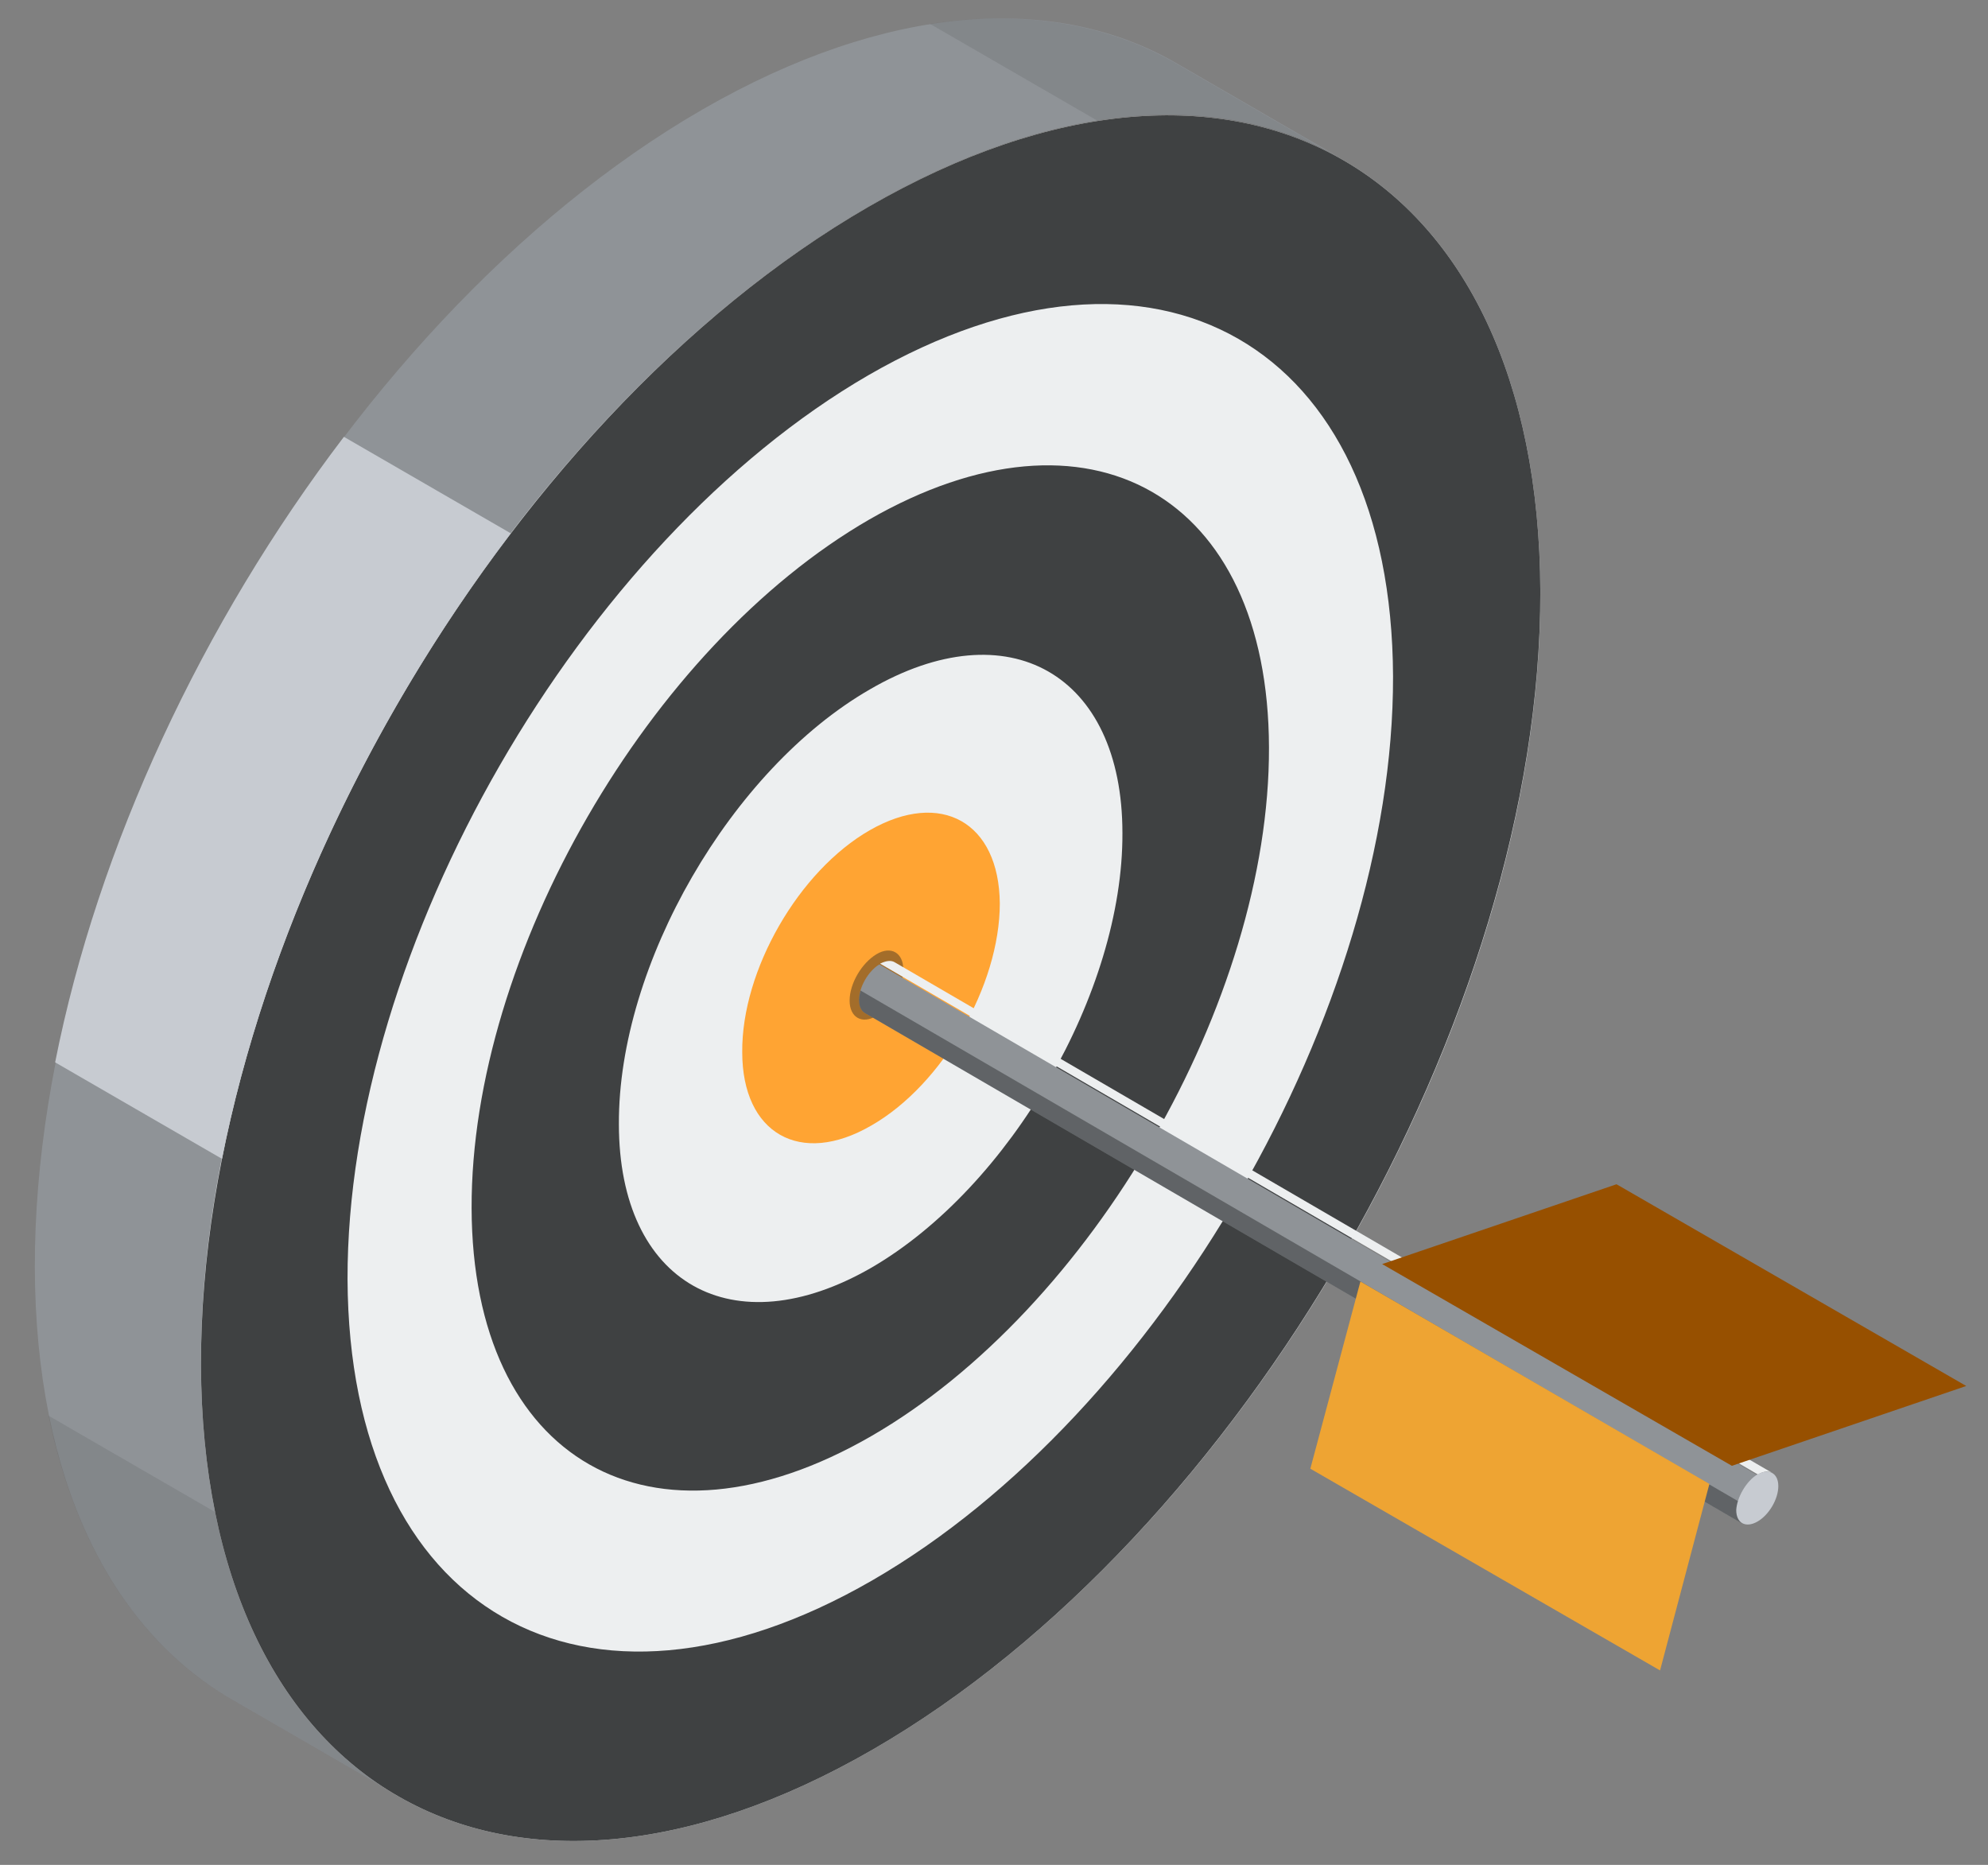 <?xml version="1.0" encoding="utf-8"?>
<!-- Generator: Adobe Illustrator 22.1.0, SVG Export Plug-In . SVG Version: 6.00 Build 0)  -->
<svg version="1.1" id="Layer_1" xmlns="http://www.w3.org/2000/svg" xmlns:xlink="http://www.w3.org/1999/xlink" x="0px" y="0px"
	 viewBox="0 0 274 257" style="enable-background:new 0 0 274 257;" xml:space="preserve">
<rect x="0" y="0" width="274" height="257" fill="#808080" stroke="none"/>
<style type="text/css">
	.st0{fill:#8F9397;}
	.st1{fill:#EDEFF0;}
	.st2{fill:#FFA433;}
	.st3{fill:#3F4142;}
	.st4{opacity:0.1;fill:#1A1C1D;}
	.st5{fill:#C7CBD1;}
	.st6{opacity:0.4;fill:#1A1C1D;}
	.st7{fill:#975000;}
	.st8{fill:#EEA433;}
</style>
<g>
	<path class="st0" d="M162.3,8.8c-16.8-9.8-40-8.4-65.5,6.3c-50.9,29.4-92.1,101-92,159.6c0.1,29.2,10.4,49.7,27,59.4l23,13.3
		c-16.6-9.7-26.9-30.2-27-59.4c-0.2-58.6,41.1-130.2,92-159.6c25.6-14.8,48.8-16.1,65.5-6.3L162.3,8.8z"/>
	<path class="st1" d="M119.7,28.5c50.9-29.4,92.4-5.6,92.6,53c0.2,58.6-41.1,130.2-92,159.6c-50.9,29.4-92.4,5.6-92.6-53
		C27.5,129.4,68.8,57.9,119.7,28.5z"/>
	<path class="st2" d="M119.9,114.4c-9.8,5.6-17.7,19.3-17.6,30.6c0,11.2,8,15.8,17.8,10.1c9.8-5.6,17.7-19.3,17.7-30.6
		C137.7,113.3,129.7,108.8,119.9,114.4z"/>
	<path class="st3" d="M119.8,71.6c-30.3,17.5-54.9,60-54.8,94.9c0.1,34.8,24.8,48.9,55.1,31.4c30.3-17.5,54.9-60,54.8-94.9
		C174.8,68.2,150.1,54.2,119.8,71.6z M120.1,174.7c-19.1,11-34.8,2.2-34.8-19.8c-0.1-22,15.5-48.9,34.6-59.9
		c19.1-11.1,34.8-2.1,34.8,19.8C154.8,136.7,139.2,163.6,120.1,174.7z"/>
	<path class="st3" d="M119.7,28.5c-50.9,29.4-92.1,101-92,159.6c0.2,58.6,41.7,82.4,92.6,53c50.9-29.4,92.1-101,92-159.6
		C212.1,22.9,170.6-0.9,119.7,28.5z M120.2,217.8c-39.7,22.9-72.1,4.3-72.3-41.5C47.8,130.6,80,74.7,119.7,51.7
		c39.7-22.9,72.1-4.3,72.3,41.5C192.1,139,159.9,194.9,120.2,217.8z"/>
	<path class="st4" d="M31.8,234.1l23,13.3c-12.4-7.2-21.3-20.5-25.1-39l-23-13.3C10.5,213.6,19.4,226.9,31.8,234.1z"/>
	<path class="st4" d="M185.2,22.1l-23-13.3c-9.5-5.5-21.1-7.5-34-5.5l23,13.3C164.1,14.6,175.7,16.6,185.2,22.1z"/>
	<path class="st5" d="M7.6,146.4l23,13.3c5.9-29.8,20.4-60.7,39.8-86.2l-23-13.3C27.9,85.8,13.5,116.6,7.6,146.4z"/>
	<path class="st6" d="M120.8,131.5c2-1.2,3.7-0.2,3.7,2.1c0,2.3-1.6,5.2-3.7,6.4c-2,1.2-3.7,0.2-3.7-2.1
		C117.1,135.5,118.8,132.7,120.8,131.5z"/>
	<path class="st1" d="M123.3,132.6l121,70.4c-0.5-0.3-1.2-0.3-2,0.2l-121-70.4C122.1,132.4,122.8,132.3,123.3,132.6z"/>
	<path class="st0" d="M240.2,210l-121-70.4c-0.5-0.3-0.8-0.9-0.8-1.8c0-1.8,1.3-4,2.8-4.9l121,70.4c-1.6,0.9-2.9,3.1-2.8,4.9
		C239.4,209,239.7,209.7,240.2,210z"/>
	<path class="st6" d="M118.4,137.8c0,0.9,0.3,1.5,0.8,1.8l121,70.4c-0.5-0.3-0.8-0.9-0.8-1.8c0-0.4,0.1-0.8,0.2-1.3l-121-70.4
		C118.5,136.9,118.4,137.4,118.4,137.8z"/>
	<path class="st5" d="M242.2,203.2c1.6-0.9,2.9-0.2,2.9,1.6c0,1.8-1.3,4-2.9,4.9c-1.6,0.9-2.9,0.2-2.9-1.6
		C239.4,206.3,240.7,204.1,242.2,203.2z"/>
	<polygon class="st7" points="271,191 222.8,163.2 190.5,174.2 238.7,202 271,191 	"/>
	<polygon class="st8" points="235.6,204.5 187.5,176.6 180.6,202.4 228.8,230.2 235.6,204.5 	"/>
</g>
</svg>
